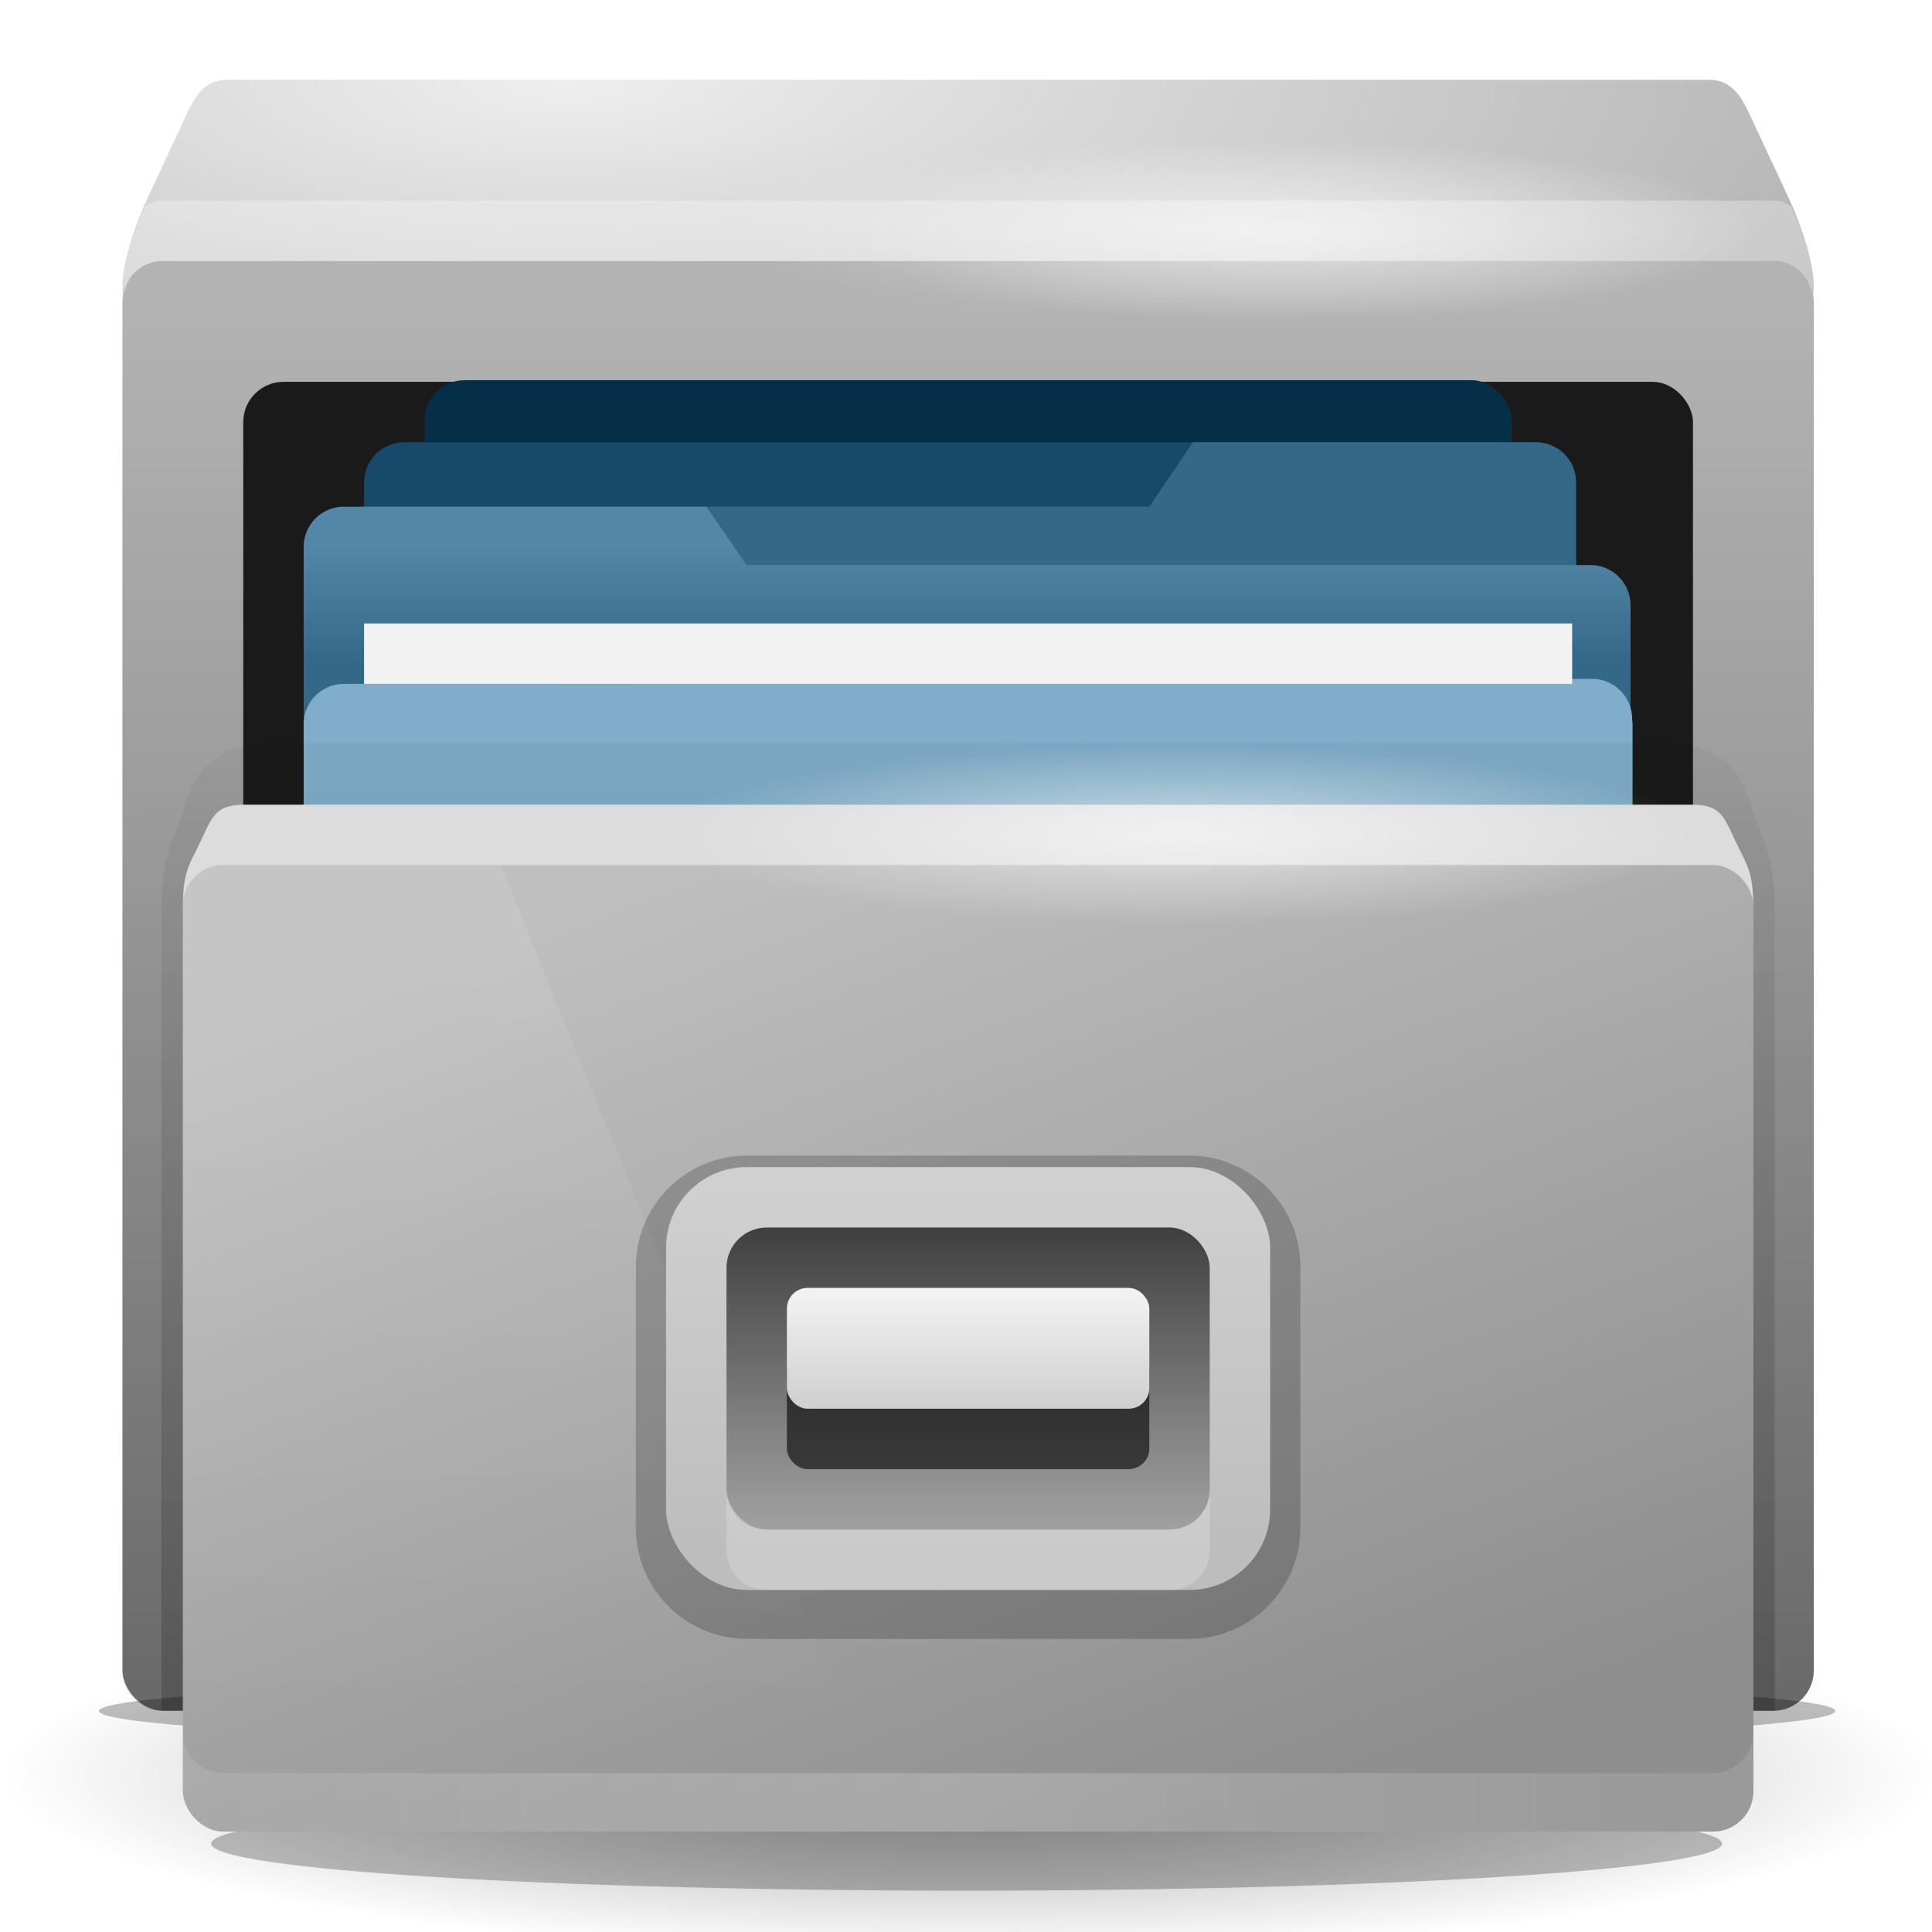<?xml version="1.0" encoding="UTF-8" standalone="no"?>
<!-- Created with Inkscape (http://www.inkscape.org/) -->

<svg
   xmlns:dc="http://purl.org/dc/elements/1.1/"
   xmlns:cc="http://creativecommons.org/ns#"
   xmlns:rdf="http://www.w3.org/1999/02/22-rdf-syntax-ns#"
   xmlns:svg="http://www.w3.org/2000/svg"
   xmlns="http://www.w3.org/2000/svg"
   xmlns:xlink="http://www.w3.org/1999/xlink"
   xmlns:sodipodi="http://sodipodi.sourceforge.net/DTD/sodipodi-0.dtd"
   xmlns:inkscape="http://www.inkscape.org/namespaces/inkscape"
   width="32"
   height="32"
   id="svg4523"
   version="1.1"
   inkscape:version="0.48.3.1 r9886"
   sodipodi:docname="New document 9">
  <defs
     id="defs4525">
    <radialGradient
       inkscape:collect="always"
       xlink:href="#linearGradient4147-2"
       id="radialGradient3763"
       gradientUnits="userSpaceOnUse"
       gradientTransform="matrix(1,0,0,0.143,0,116.571)"
       cx="88"
       cy="136"
       fx="88"
       fy="136"
       r="56" />
    <linearGradient
       inkscape:collect="always"
       id="linearGradient4147-2">
      <stop
         style="stop-color:#000000;stop-opacity:1;"
         offset="0"
         id="stop4149-7" />
      <stop
         style="stop-color:#000000;stop-opacity:0;"
         offset="1"
         id="stop4151-3" />
    </linearGradient>
    <radialGradient
       inkscape:collect="always"
       xlink:href="#linearGradient4008"
       id="radialGradient3765"
       gradientUnits="userSpaceOnUse"
       gradientTransform="matrix(1.667,8.6295854e-8,-3.4519865e-8,0.49,-62.667,754.035)"
       cx="94"
       cy="432.5"
       fx="94"
       fy="432.5"
       r="21" />
    <linearGradient
       id="linearGradient4008">
      <stop
         style="stop-color:#eeeeee;stop-opacity:1;"
         offset="0"
         id="stop4010" />
      <stop
         style="stop-color:#b2b2b2;stop-opacity:1;"
         offset="1"
         id="stop4012" />
    </linearGradient>
    <linearGradient
       inkscape:collect="always"
       xlink:href="#linearGradient4025"
       id="linearGradient3767"
       gradientUnits="userSpaceOnUse"
       gradientTransform="translate(0,-24)"
       x1="102"
       y1="995.362"
       x2="102"
       y2="1030.362" />
    <linearGradient
       id="linearGradient4025">
      <stop
         style="stop-color:#b3b3b3;stop-opacity:1;"
         offset="0"
         id="stop4027" />
      <stop
         style="stop-color:#737373;stop-opacity:1;"
         offset="1"
         id="stop4029" />
    </linearGradient>
    <linearGradient
       inkscape:collect="always"
       xlink:href="#linearGradient4022"
       id="linearGradient3769"
       gradientUnits="userSpaceOnUse"
       x1="90"
       y1="1002.415"
       x2="90"
       y2="1005.362"
       gradientTransform="translate(0.5,0)" />
    <linearGradient
       id="linearGradient4022">
      <stop
         id="stop4024"
         offset="0"
         style="stop-color:#5287A7;stop-opacity:1" />
      <stop
         id="stop4026"
         offset="1"
         style="stop-color:#336889;stop-opacity:1" />
    </linearGradient>
    <linearGradient
       inkscape:collect="always"
       xlink:href="#radialGradient2488"
       id="linearGradient3771"
       gradientUnits="userSpaceOnUse"
       x1="94.234"
       y1="461.03"
       x2="94.234"
       y2="468.938" />
    <radialGradient
       id="radialGradient2488"
       gradientUnits="userSpaceOnUse"
       cy="14.113"
       cx="63.969"
       gradientTransform="matrix(1.008,-6.1246e-8,3.9794e-8,0.654,114.593,1019.51)"
       r="23.097">
      <stop
         id="stop3618"
         style="stop-color:#80ADC9"
         offset="0" />
      <stop
         id="stop3270"
         style="stop-color:#5287A7"
         offset=".5" />
      <stop
         id="stop3620"
         style="stop-color:#336889"
         offset="1" />
    </radialGradient>
    <filter
       color-interpolation-filters="sRGB"
       inkscape:collect="always"
       id="filter7008-1-41"
       x="-0.056"
       width="1.112"
       y="-0.393"
       height="1.786">
      <feGaussianBlur
         inkscape:collect="always"
         stdDeviation="2.622"
         id="feGaussianBlur7010-9-35" />
    </filter>
    <filter
       color-interpolation-filters="sRGB"
       inkscape:collect="always"
       id="filter4659"
       x="-0.059"
       width="1.118"
       y="-0.413"
       height="1.826">
      <feGaussianBlur
         inkscape:collect="always"
         stdDeviation="2.752"
         id="feGaussianBlur4661" />
    </filter>
    <linearGradient
       inkscape:collect="always"
       xlink:href="#linearGradient4073"
       id="linearGradient3773"
       gradientUnits="userSpaceOnUse"
       gradientTransform="translate(0,540.362)"
       x1="94"
       y1="493"
       x2="94"
       y2="467" />
    <linearGradient
       inkscape:collect="always"
       id="linearGradient4073">
      <stop
         style="stop-color:#000000;stop-opacity:1;"
         offset="0"
         id="stop4075" />
      <stop
         style="stop-color:#000000;stop-opacity:0;"
         offset="1"
         id="stop4077" />
    </linearGradient>
    <linearGradient
       inkscape:collect="always"
       xlink:href="#linearGradient4073"
       id="linearGradient3775"
       gradientUnits="userSpaceOnUse"
       gradientTransform="translate(0,540.362)"
       x1="94"
       y1="493"
       x2="94"
       y2="459.696" />
    <linearGradient
       inkscape:collect="always"
       xlink:href="#linearGradient4033"
       id="linearGradient3777"
       gradientUnits="userSpaceOnUse"
       x1="95"
       y1="1010.362"
       x2="105"
       y2="1035.362"
       gradientTransform="matrix(1.026,0,0,1,-2.737,0)" />
    <linearGradient
       id="linearGradient4033">
      <stop
         style="stop-color:#bfbfbf;stop-opacity:1;"
         offset="0"
         id="stop4035" />
      <stop
         style="stop-color:#8e8e8e;stop-opacity:1;"
         offset="1"
         id="stop4037" />
    </linearGradient>
    <linearGradient
       inkscape:collect="always"
       xlink:href="#linearGradient4100-0"
       id="linearGradient3779"
       gradientUnits="userSpaceOnUse"
       x1="89.381"
       y1="468.545"
       x2="89.381"
       y2="490.596"
       gradientTransform="matrix(1.026,0,0,1,-2.737,540.362)" />
    <linearGradient
       inkscape:collect="always"
       id="linearGradient4100-0">
      <stop
         style="stop-color:#ffffff;stop-opacity:1;"
         offset="0"
         id="stop4102-52" />
      <stop
         style="stop-color:#ffffff;stop-opacity:0;"
         offset="1"
         id="stop4104-3" />
    </linearGradient>
    <linearGradient
       inkscape:collect="always"
       xlink:href="#linearGradient4100-0"
       id="linearGradient3781"
       gradientUnits="userSpaceOnUse"
       gradientTransform="matrix(1.026,0,0,1,-2.737,0)"
       spreadMethod="reflect"
       x1="104"
       y1="1033.362"
       x2="142"
       y2="1033.362" />
    <radialGradient
       r="11.5"
       fy="30.5"
       fx="203.5"
       cy="30.5"
       cx="203.5"
       gradientTransform="matrix(1,0,0,0.13,0,26.522)"
       gradientUnits="userSpaceOnUse"
       id="radialGradient4687"
       xlink:href="#linearGradient4563-4-4"
       inkscape:collect="always" />
    <linearGradient
       inkscape:collect="always"
       id="linearGradient4563-4-4">
      <stop
         style="stop-color:#ffffff;stop-opacity:1;"
         offset="0"
         id="stop4565-8-9" />
      <stop
         style="stop-color:#ffffff;stop-opacity:0;"
         offset="1"
         id="stop4567-0-0" />
    </linearGradient>
    <radialGradient
       inkscape:collect="always"
       xlink:href="#linearGradient4563-4-4"
       id="radialGradient4708"
       gradientUnits="userSpaceOnUse"
       gradientTransform="matrix(1,0,0,0.13,0,26.522)"
       cx="203.5"
       cy="30.5"
       fx="203.5"
       fy="30.5"
       r="11.5" />
    <linearGradient
       inkscape:collect="always"
       xlink:href="#radialGradient2496"
       id="linearGradient3785"
       gradientUnits="userSpaceOnUse"
       gradientTransform="matrix(1.026,0,0,1,-2.737,-24)"
       x1="103"
       y1="1026.362"
       x2="103"
       y2="1017.362" />
    <radialGradient
       id="radialGradient2496"
       gradientUnits="userSpaceOnUse"
       cy="5.017"
       cx="3"
       gradientTransform="matrix(0,1.097,-1.386,0,178.355,1018.243)"
       r="21">
      <stop
         id="stop3486"
         style="stop-color:#bdbdbd"
         offset="0" />
      <stop
         id="stop3488"
         style="stop-color:#d0d0d0"
         offset="1" />
    </radialGradient>
    <linearGradient
       inkscape:collect="always"
       xlink:href="#linearGradient4147"
       id="linearGradient3787"
       gradientUnits="userSpaceOnUse"
       gradientTransform="matrix(1.026,0,0,1,-2.737,-24)"
       x1="103.701"
       y1="1018.316"
       x2="103.701"
       y2="1028.026" />
    <linearGradient
       inkscape:collect="always"
       id="linearGradient4147">
      <stop
         style="stop-color:#000000;stop-opacity:1;"
         offset="0"
         id="stop4149" />
      <stop
         style="stop-color:#000000;stop-opacity:0;"
         offset="1"
         id="stop4151" />
    </linearGradient>
    <linearGradient
       inkscape:collect="always"
       xlink:href="#linearGradient2494"
       id="linearGradient3789"
       gradientUnits="userSpaceOnUse"
       gradientTransform="matrix(1.026,0,0,0.8,-2.737,612.162)"
       x1="104"
       y1="479"
       x2="104"
       y2="484" />
    <linearGradient
       id="linearGradient2494"
       y2="16.19"
       gradientUnits="userSpaceOnUse"
       x2="62.989"
       gradientTransform="matrix(0.642,0,0,0.64,137.448,1016.414)"
       y1="13.183"
       x1="62.989">
      <stop
         id="stop6406"
         style="stop-color:#f9f9f9"
         offset="0" />
      <stop
         id="stop6408"
         style="stop-color:#c9c9c9"
         offset="1" />
    </linearGradient>
    <radialGradient
       inkscape:collect="always"
       xlink:href="#linearGradient4619"
       id="radialGradient4625"
       cx="206.5"
       cy="91.5"
       fx="206.5"
       fy="91.5"
       r="6.5"
       gradientTransform="matrix(1,0,0,0.231,0,70.385)"
       gradientUnits="userSpaceOnUse" />
    <linearGradient
       inkscape:collect="always"
       id="linearGradient4619">
      <stop
         style="stop-color:#ffffff;stop-opacity:1;"
         offset="0"
         id="stop4621" />
      <stop
         style="stop-color:#ffffff;stop-opacity:0;"
         offset="1"
         id="stop4623" />
    </linearGradient>
  </defs>
  <sodipodi:namedview
     id="base"
     pagecolor="#ffffff"
     bordercolor="#666666"
     borderopacity="1.0"
     inkscape:pageopacity="0.0"
     inkscape:pageshadow="2"
     inkscape:zoom="12.434498"
     inkscape:cx="8.253853"
     inkscape:cy="15.753822"
     inkscape:document-units="px"
     inkscape:current-layer="layer1"
     showgrid="false"
     fit-margin-top="0"
     fit-margin-left="0"
     fit-margin-right="0"
     fit-margin-bottom="0"
     inkscape:window-width="1855"
     inkscape:window-height="1056"
     inkscape:window-x="65"
     inkscape:window-y="24"
     inkscape:window-maximized="1" />
  <g
     inkscape:label="Layer 1"
     inkscape:groupmode="layer"
     id="layer1"
     transform="translate(-244,-887.791)">
    <g
       transform="matrix(0.667,0,0,0.667,190.667,244.883)"
       id="32px"
       inkscape:export-filename="nautilus02.png"
       inkscape:export-xdpi="90"
       inkscape:export-ydpi="90"
       style="display:inline"
       inkscape:label="#g3646">
      <path
         transform="matrix(0.429,0,0,0.563,66.286,931.362)"
         d="m 144,136 c 0,4.418 -25.072,8 -56,8 -30.928,0 -56,-3.582 -56,-8 0,-4.418 25.072,-8 56,-8 30.928,0 56,3.582 56,8 z"
         sodipodi:ry="8"
         sodipodi:rx="56"
         sodipodi:cy="136"
         sodipodi:cx="88"
         id="path3648"
         style="opacity:0.4;color:#000000;fill:url(#radialGradient3763);fill-opacity:1;fill-rule:nonzero;stroke:none;stroke-width:1;marker:none;visibility:visible;display:inline;overflow:visible;enable-background:accumulate"
         sodipodi:type="arc" />
      <path
         inkscape:connector-curvature="0"
         id="path3650"
         d="m 85.594,965.862 c -0.554,0 -0.794,0.416 -1,0.857 l -1,2.143 c 0,0 -0.594,1.286 -0.594,2.143 0,0.475 0.446,0.869 1,0.857 l 20,-0.429 20,0.429 c 0.554,0.012 1,-0.382 1,-0.857 0,-0.857 -0.594,-2.143 -0.594,-2.143 l -1,-2.143 c -0.206,-0.441 -0.446,-0.857 -1,-0.857 l -18.406,0 -18.406,0 z"
         style="fill:url(#radialGradient3765);fill-opacity:1;stroke:none" />
      <rect
         ry="1"
         y="970.362"
         x="83"
         height="36"
         width="42"
         id="rect3652"
         style="fill:url(#linearGradient3767);fill-opacity:1;stroke:none" />
      <rect
         ry="1"
         y="973.362"
         x="86"
         height="29"
         width="36"
         id="rect3654"
         style="fill:#1a1a1a;fill-opacity:1;stroke:none" />
      <rect
         ry="1"
         y="973.321"
         x="90.5"
         height="3.867"
         width="27"
         id="rect3656"
         style="fill:#052E47;fill-opacity:1;stroke:none" />
      <rect
         style="fill:#174A6A;fill-opacity:1;stroke:none"
         id="rect3660"
         width="30"
         height="4"
         x="89"
         y="974.862"
         ry="1" />
      <path
         sodipodi:nodetypes="sccssssssss"
         inkscape:connector-curvature="0"
         id="path3662"
         d="m 89,976.462 19.5,0 1.083,-1.6 8.516,0 c 0.554,0 1,0.446 1,1 l 0,3.6 c 0,0.554 -0.446,1 -1,1 l -29.1,0 c -0.554,0 -1,-0.446 -1,-1 l 0,-2 c 0,-0.554 0.446,-1 1,-1 z"
         style="fill:#336889;fill-opacity:1;stroke:none" />
      <g
         transform="translate(0,-25)"
         id="g3664">
        <path
           sodipodi:nodetypes="scccccssccs"
           inkscape:connector-curvature="0"
           id="path3666"
           d="m 88.5,1001.462 c -0.554,0 -1,0.446 -1,1 l 0,4.9 0.812,0 10.188,0 21.95,0 0,-3.45 c 0,-0.554 -0.446,-1.004 -1,-1 l -20.95,0 -1,-1.45 z"
           style="fill:url(#linearGradient3769);fill-opacity:1;stroke:none" />
        <rect
           style="fill:url(#linearGradient3771);fill-opacity:1;stroke:none"
           id="rect3668"
           width="33"
           height="6"
           x="87.5"
           y="465.5"
           transform="translate(0,540.362)"
           ry="1" />
        <path
           inkscape:connector-curvature="0"
           id="path3670"
           d="m 88.51,1005.887 c -0.554,0 -1,0.446 -1,1 l 0,1.45 c 0,-0.554 0.446,-0.997 1,-1 l 30.98,-0.149 c 0.554,0 1,0.446 1,1 l 0,-1.45 c 0,-0.554 -0.446,-1.003 -1,-1 z"
           style="fill:#80ADC9;fill-opacity:1;stroke:none"
           sodipodi:nodetypes="sscsscsss" />
        <rect
           y="1004.362"
           x="89"
           height="1.5"
           width="30"
           id="rect3672"
           style="fill:#f2f2f2;fill-opacity:1;stroke:none" />
      </g>
      <path
         sodipodi:type="arc"
         style="opacity:0.5;color:#000000;fill:#000000;fill-opacity:1;fill-rule:nonzero;stroke:none;stroke-width:1;marker:none;visibility:visible;display:inline;overflow:visible;filter:url(#filter7008-1-41);enable-background:accumulate"
         id="path3674"
         sodipodi:cx="88"
         sodipodi:cy="136"
         sodipodi:rx="56"
         sodipodi:ry="8"
         d="m 144,136 c 0,4.418 -25.072,8 -56,8 -30.928,0 -56,-3.582 -56,-8 0,-4.418 25.072,-8 56,-8 30.928,0 56,3.582 56,8 z"
         transform="matrix(0.385,0,0,0.105,70.095,992.088)" />
      <path
         transform="matrix(0.335,0,0,0.146,74.482,989.805)"
         d="m 144,136 c 0,4.418 -25.072,8 -56,8 -30.928,0 -56,-3.582 -56,-8 0,-4.418 25.072,-8 56,-8 30.928,0 56,3.582 56,8 z"
         sodipodi:ry="8"
         sodipodi:rx="56"
         sodipodi:cy="136"
         sodipodi:cx="88"
         id="path4653"
         style="opacity:0.5;color:#000000;fill:#000000;fill-opacity:1;fill-rule:nonzero;stroke:none;stroke-width:1;marker:none;visibility:visible;display:inline;overflow:visible;filter:url(#filter4659);enable-background:accumulate"
         sodipodi:type="arc" />
      <g
         transform="translate(-1.7499994e-7,-24)"
         id="g3676">
        <path
           inkscape:connector-curvature="0"
           id="path3678"
           d="m 86.5,1005.3 c -0.982,0 -1.876,0.33 -2.469,1.219 -0.413,0.62 -0.494,1.132 -0.594,1.375 -0.168,0.409 -0.348,0.962 -0.438,1.688 l 0,19.781 c 0,0.554 0.446,1 1,1 l 40,0 c 0.554,0 1,-0.446 1,-1 l 0,-19.781 c -0.09,-0.726 -0.27,-1.28 -0.438,-1.688 -0.1,-0.243 -0.181,-0.755 -0.594,-1.375 -0.592,-0.889 -1.487,-1.219 -2.469,-1.219 l -17.5,0 -17.5,0 z"
           style="opacity:0.1;fill:url(#linearGradient3773);fill-opacity:1;stroke:none" />
        <path
           inkscape:connector-curvature="0"
           id="path3680"
           d="m 86.5,1006.331 c -0.581,0 -1.296,0.334 -1.594,0.781 -0.298,0.447 -0.341,0.799 -0.5,1.188 -0.217,0.529 -0.427,1.078 -0.438,2.062 l 0,20 c 0.011,3e-4 0.02,0 0.031,0 l 40,0 c 0.011,0 0.021,3e-4 0.031,0 l 0,-20 c -0.01,-0.985 -0.221,-1.534 -0.438,-2.062 -0.159,-0.388 -0.202,-0.74 -0.5,-1.188 -0.298,-0.447 -1.012,-0.781 -1.594,-0.781 l -17.5,0 -17.5,0 z"
           style="opacity:0.2;fill:url(#linearGradient3775);fill-opacity:1;stroke:none" />
        <path
           inkscape:connector-curvature="0"
           style="fill:#dcdcdc;fill-opacity:1;stroke:none"
           d="m 86.039,1007.862 c -0.809,0 -0.815,0.359 -1.187,1.094 -0.228,0.45 -0.343,0.656 -0.353,1.406 l 19.5,0 19.5,0 c -0.009,-0.751 -0.125,-0.956 -0.353,-1.406 -0.371,-0.735 -0.377,-1.094 -1.187,-1.094 l -17.961,0 -17.961,0 z"
           id="path3682" />
        <rect
           style="fill:url(#linearGradient3777);fill-opacity:1;stroke:none"
           id="rect3684"
           width="39"
           height="24"
           x="84.5"
           y="1009.362"
           ry="1" />
        <path
           inkscape:connector-curvature="0"
           id="path3688"
           d="m 85.526,1009.362 c -0.569,0 -1.026,0.446 -1.026,1 l 0,22 c 0,0.554 0.458,1 1.026,1 l 16.613,0 -9.75,-24 -6.863,0 z"
           style="opacity:0.1;fill:url(#linearGradient3779);fill-opacity:1;stroke:none" />
        <path
           inkscape:connector-curvature="0"
           id="path3690"
           d="m 84.5,1030.912 0,1.45 c 0,0.554 0.458,1 1.026,1 l 36.947,0 c 0.569,0 1.026,-0.446 1.026,-1 l 0,-1.45 c 0,0.554 -0.458,1 -1.026,1 l -36.947,0 c -0.569,0 -1.026,-0.446 -1.026,-1 z"
           style="opacity:0.2;fill:url(#linearGradient3781);fill-opacity:1;stroke:none"
           sodipodi:nodetypes="csssscssc" />
        <path
           transform="matrix(1.109,0,0,1.5,-116.37,962.862)"
           sodipodi:type="arc"
           style="opacity:0.6;color:#000000;fill:url(#radialGradient4687);fill-opacity:1;fill-rule:nonzero;stroke:none;stroke-width:1;marker:none;visibility:visible;display:inline;overflow:visible;enable-background:accumulate"
           id="path4561-9-7"
           sodipodi:cx="203.5"
           sodipodi:cy="30.5"
           sodipodi:rx="11.5"
           sodipodi:ry="1.5"
           d="m 215,30.5 c 0,0.828 -5.149,1.5 -11.5,1.5 -6.351,0 -11.5,-0.672 -11.5,-1.5 0,-0.828 5.149,-1.5 11.5,-1.5 6.351,0 11.5,0.672 11.5,1.5 z" />
        <path
           d="m 215,30.5 c 0,0.828 -5.149,1.5 -11.5,1.5 -6.351,0 -11.5,-0.672 -11.5,-1.5 0,-0.828 5.149,-1.5 11.5,-1.5 6.351,0 11.5,0.672 11.5,1.5 z"
           sodipodi:ry="1.5"
           sodipodi:rx="11.5"
           sodipodi:cy="30.5"
           sodipodi:cx="203.5"
           id="path4706"
           style="opacity:0.4;color:#000000;fill:url(#radialGradient4708);fill-opacity:1;fill-rule:nonzero;stroke:none;stroke-width:1;marker:none;visibility:visible;display:inline;overflow:visible;enable-background:accumulate"
           sodipodi:type="arc"
           transform="matrix(1.109,0,0,1.5,-114.87,947.862)" />
      </g>
      <path
         sodipodi:type="inkscape:offset"
         inkscape:radius="0.74738055"
         inkscape:original="M 98.5 992.875 C 97.392001 992.875 96.5 993.767 96.5 994.875 L 96.5 1001.375 C 96.5 1002.483 97.392001 1003.375 98.5 1003.375 L 109.5 1003.375 C 110.608 1003.375 111.5 1002.483 111.5 1001.375 L 111.5 994.875 C 111.5 993.767 110.608 992.875 109.5 992.875 L 98.5 992.875 z "
         style="opacity:0.2;fill:#000000;fill-opacity:1;stroke:none"
         id="path4631"
         d="m 98.5,992.125 c -1.509,0 -2.75,1.241 -2.75,2.75 l 0,6.5 c 0,1.509 1.241,2.75 2.75,2.75 l 11,0 c 1.509,0 2.75,-1.241 2.75,-2.75 l 0,-6.5 c 0,-1.509 -1.241,-2.75 -2.75,-2.75 l -11,0 z"
         transform="translate(0,0.451)" />
      <rect
         ry="2"
         y="992.862"
         x="96.5"
         height="10.5"
         width="15"
         id="rect3710"
         style="fill:url(#linearGradient3785);fill-opacity:1;stroke:none" />
      <rect
         ry="1"
         style="opacity:0.7;fill:url(#linearGradient3787);fill-opacity:1;stroke:none"
         id="rect3712"
         width="12"
         height="7.5"
         x="98"
         y="994.362" />
      <rect
         style="opacity:0.6;fill:#000000;fill-opacity:1;stroke:none"
         id="rect3714"
         width="9"
         height="3"
         x="99.5"
         y="997.362"
         rx="0.513" />
      <rect
         rx="0.513"
         y="995.862"
         x="99.5"
         height="3"
         width="9"
         id="rect3716"
         style="fill:url(#linearGradient3789);fill-opacity:1;stroke:none" />
      <rect
         transform="translate(0,692.362)"
         y="272"
         x="80"
         height="48"
         width="48"
         id="rect3722"
         style="opacity:0.2;fill:none;stroke:none" />
      <path
         inkscape:connector-curvature="0"
         style="opacity:0.3;fill:#ffffff;fill-opacity:1;stroke:none"
         d="m 186.656,91 c -0.108,0 -0.192,0.05 -0.281,0.094 -0.059,0.132 -0.375,0.824 -0.375,1.344 0,0.034 0.025,0.061 0.031,0.094 C 186.091,92.229 186.333,92 186.656,92 l 26.688,0 c 0.323,0 0.565,0.229 0.625,0.531 0.007,-0.033 0.031,-0.059 0.031,-0.094 0,-0.52 -0.316,-1.212 -0.375,-1.344 C 213.536,91.05 213.452,91 213.344,91 l -26.688,0 z"
         transform="matrix(1.5,0,0,1.5,-196,832.362)"
         id="rect4605" />
      <path
         sodipodi:type="arc"
         style="opacity:0.4;color:#000000;fill:url(#radialGradient4625);fill-opacity:1;fill-rule:nonzero;stroke:none;stroke-width:1;marker:none;visibility:visible;display:inline;overflow:visible;enable-background:accumulate"
         id="path4617"
         sodipodi:cx="206.5"
         sodipodi:cy="91.5"
         sodipodi:rx="6.5"
         sodipodi:ry="1.5"
         d="m 213,91.5 c 0,0.828 -2.91,1.5 -6.5,1.5 -3.59,0 -6.5,-0.672 -6.5,-1.5 0,-0.828 2.91,-1.5 6.5,-1.5 3.59,0 6.5,0.672 6.5,1.5 z"
         transform="matrix(1.731,0,0,1.5,-245.154,832.362)" />
      <path
         inkscape:connector-curvature="0"
         style="opacity:0.2;fill:#ffffff;fill-opacity:1;stroke:none"
         d="m 196,112.344 0,1 c 0,0.369 0.287,0.656 0.656,0.656 l 6.688,0 C 203.713,114 204,113.713 204,113.344 l 0,-1 C 204,112.713 203.713,113 203.344,113 l -6.688,0 C 196.287,113 196,112.713 196,112.344 z"
         transform="matrix(1.5,0,0,1.5,-196,832.362)"
         id="rect4663" />
    </g>
  </g>
</svg>

